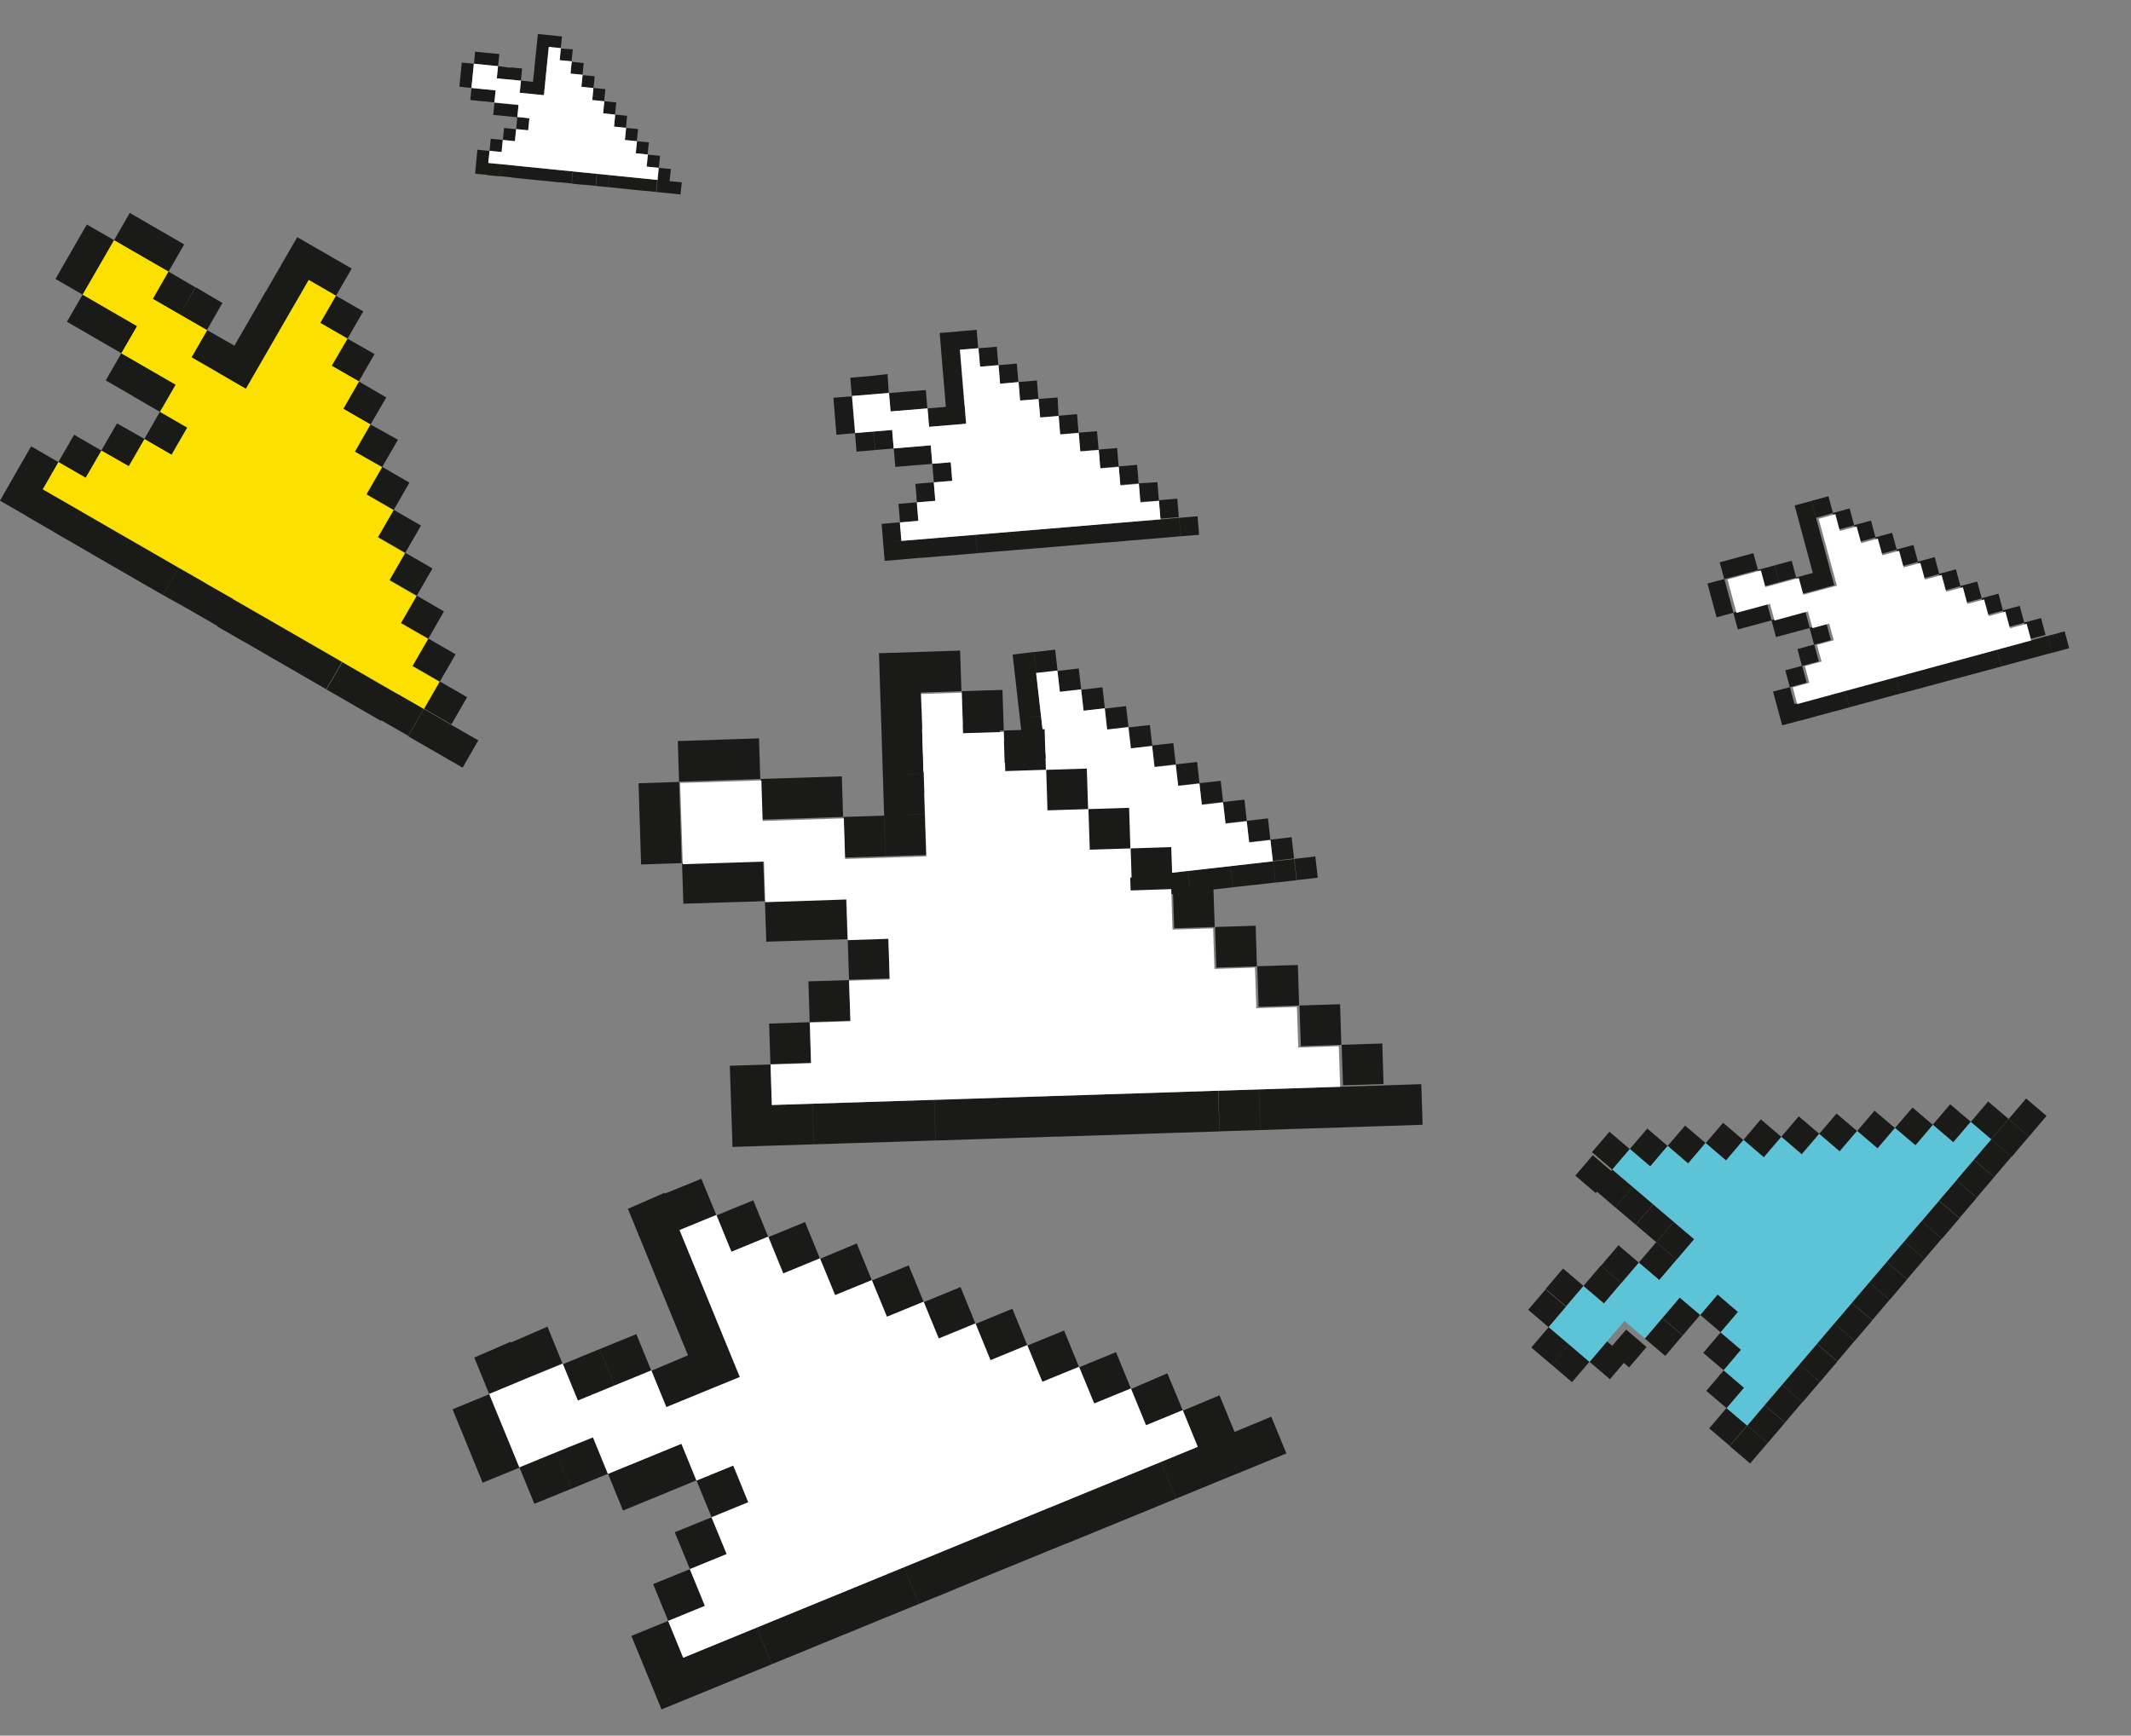 <svg id="Ebene_2" data-name="Ebene 2" xmlns="http://www.w3.org/2000/svg" viewBox="0 0 252.43 205.64"><rect x="0" y="0" width="252.43" height="205.64" fill="#808080" stroke="none"/><defs><style>.cls-1{fill:none;}.cls-2{fill:#1a1b19;}.cls-3{fill:#fff;}.cls-4{fill:#5dc3d7;}.cls-5{fill:#fce000;}</style></defs><title>kontakt-pfeile-links</title><polygon class="cls-1" points="108.29 72.86 160.85 84.45 153.32 118.63 100.75 107.05 108.29 72.86"/><rect class="cls-1" x="176.63" y="119.89" width="33.79" height="53.06" transform="translate(-57.4 248.95) rotate(-76.26)"/><path class="cls-2" d="M218.53,152.15l.29,2.52-2.52.29-.28-2.52Zm-5,.58.28,2.52,2.52-.28-.28-2.52ZM211,153l.29,2.53,2.51-.29-.28-2.52Zm-2.52.28.29,2.52,2.52-.28L211,153Zm-2.52.29.28,2.52,2.52-.28-.29-2.52Zm-2.51.29.29,2.51,2.51-.28-.28-2.52Zm-2.52.28.28,2.52,2.52-.29-.29-2.51Zm-2.52.29.28,2.52,2.52-.29-.28-2.52Zm-2.52.29.29,2.51,2.52-.28-.28-2.52Zm-2.52.28.29,2.52,2.51-.29-.29-2.51Zm-2.52.28.28,2.52,2.52-.29-.29-2.52Zm-2.52.29.29,2.52,2.51-.29-.28-2.52Zm-2.52.29.28,2.52,2.52-.29-.29-2.52Zm-2.52.28.28,2.52,2.52-.28-.28-2.52Zm-2.52.29.29,2.52,2.51-.29-.28-2.52Zm-2.52.29.29,2.52,2.52-.29-.29-2.52Zm-2.52.29.29,2.51,2.52-.28-.29-2.52Zm-.29-2.52.29,2.52,2.52-.29-.29-2.51Zm2.24-2.8.28,2.52,2.52-.29-.29-2.51Zm2.22-2.8.29,2.52,2.52-.29-.29-2.52Zm2.23-2.8.29,2.52,2.52-.28-.28-2.52Zm-2.8-2.23.29,2.52,2.51-.29-.28-2.52Zm-2.51.29.28,2.51,2.52-.28-.29-2.52ZM174,141.91l.29,2.51,2.52-.28-.29-2.52Zm-2.52.28.29,2.52,2.52-.29-.29-2.51ZM168.69,140l.29,2.52,2.52-.29-.28-2.52Zm-.28-2.52.28,2.52,2.52-.29-.29-2.51Zm2.23-2.8.29,2.52,2.52-.29-.29-2.52Zm2.52-.29.29,2.52,2.51-.29-.29-2.52Zm2.81,2.24.29,2.52,2.52-.29-.29-2.52Zm2.52-.29.29,2.52,2.51-.29L181,136Zm2.8,2.24.29,2.52,2.52-.29-.28-2.51Zm2.52-.28.28,2.51,2.52-.28-.29-2.51Zm-.28-2.52.28,2.52,2.52-.28-.29-2.52Zm-.29-2.52.29,2.52,2.51-.29-.28-2.52Zm-.28-2.52.28,2.52,2.52-.29-.29-2.52Zm-.29-2.51.29,2.51,2.51-.29-.29-2.52Zm2.52-.29.29,2.52,2.52-.29-.29-2.52Zm2.8,2.23.29,2.52,2.52-.29-.29-2.52Zm2.81,2.23.29,2.52,2.51-.29-.28-2.52Zm2.8,2.23.28,2.52,2.52-.29-.29-2.52Zm2.81,2.23.29,2.52,2.52-.29-.29-2.51ZM199.2,139l.28,2.52,2.52-.28-.29-2.52Zm2.8,2.24.29,2.51,2.52-.28-.28-2.51Zm2.8,2.23.29,2.52,2.52-.29-.29-2.51Zm2.8,2.23.29,2.52,2.52-.29-.28-2.51Zm2.8,2.23.29,2.52,2.51-.29-.28-2.52Zm2.8,2.23.29,2.52,2.52-.29-.29-2.52Z" transform="translate(-62.72 -50.68)"/><polygon class="cls-3" points="150.78 102.05 150.49 99.53 147.97 99.82 147.68 97.3 145.17 97.59 144.88 95.07 142.36 95.36 142.08 92.84 139.56 93.12 139.27 90.61 136.76 90.89 136.47 88.37 133.95 88.66 133.66 86.14 131.14 86.43 130.86 83.91 128.35 84.2 128.06 81.67 125.54 81.96 125.25 79.44 122.73 79.73 123.88 89.8 118.84 90.38 118.56 87.86 113.52 88.43 113.23 85.92 108.2 86.49 108.77 91.52 113.81 90.95 114.1 93.47 119.13 92.89 119.41 95.41 121.94 95.13 122.22 97.64 119.7 97.93 119.99 100.45 117.47 100.74 117.76 103.25 115.24 103.54 115.52 106.05 150.78 102.05"/><rect class="cls-1" x="272.4" y="102.18" width="28.34" height="43.58" transform="translate(81.59 351.24) rotate(-86.29)"/><polygon class="cls-1" points="244.05 88.8 201.25 85.03 203.65 57.79 246.44 61.54 244.05 88.8"/><path class="cls-2" d="M307.29,125.48l.54,2-2,.54-.54-2Zm-4,1.07.53,2,2-.54-.54-2Zm-2,.54.54,2,2-.54-.53-2Zm-2,.54.54,2,2-.54-.54-2Zm-2,.54.53,2,2-.53-.54-2Zm-2,.54.54,2,2-.54-.53-2Zm-2,.54.54,2,2-.54-.54-2Zm-2,.54.54,2,2-.54-.54-2Zm-2,.54.54,2,2-.54-.54-2Zm-2,.53.54,2,2-.54-.54-2Zm-2,.53.53,2,2-.54-.54-2Zm-2,.54.53,2,2-.53-.53-2Zm-2,.54.54,2,2-.54-.53-2Zm-2,.55.53,2,2-.54-.54-2Zm-2,.53.54,2,2-.54-.53-2Zm-2,.54.54,2,2-.53-.54-2Zm-2,.53.54,2,2-.54-.54-2Zm-.54-2,.54,2,2-.53-.54-2Zm1.45-2.52.54,2,2-.54-.54-2Zm1.44-2.52.53,2,2-.54-.54-2Zm1.43-2.52.54,2,2-.54-.54-2Zm-2.51-1.44.54,2,2-.54-.54-2Zm-2,.54.54,2,2-.54-.54-2Zm-2.52-1.44.54,2,2-.54-.54-2Zm-2,.54.54,2,2-.54-.54-2Zm-2.52-1.44.54,2,2-.54-.54-2Zm-.54-2,.54,2,2-.54-.54-2Zm1.45-2.52.54,2,2-.54-.54-2Zm2-.54.54,2,2-.54-.55-2Zm2.52,1.44.53,2,2-.53-.54-2Zm2-.54.54,2,2-.54-.53-2Zm2.51,1.44.55,2,2-.54-.54-2Zm2-.54.54,2,2-.54-.55-2Zm-.54-2,.54,2,2-.54-.54-2Zm-.54-2,.54,2,2-.54-.54-2Zm-.54-2,.54,2,2-.54-.54-2Zm-.53-2,.53,2,2-.53-.54-2Zm2-.54.54,2,2-.55-.54-2Zm2.52,1.44.53,2,2-.54-.54-2Zm2.52,1.44.54,2,2-.54-.54-2Zm2.51,1.44.54,2,2-.53-.54-2Zm2.52,1.45.54,2,2-.54-.54-2Zm2.52,1.44.54,2,2-.54-.54-2Zm2.52,1.44.53,2,2-.54-.54-2Zm2.51,1.45.54,2,2-.54-.54-2Zm2.52,1.44.54,2,2-.54-.54-2Zm2.52,1.44.54,2,2-.54-.54-2Zm2.52,1.44.54,2,2-.53-.53-2Z" transform="translate(-62.72 -50.68)"/><polygon class="cls-3" points="240.61 75.88 240.07 73.9 238.09 74.44 237.55 72.46 235.57 73 235.03 71.02 233.05 71.56 232.52 69.58 230.54 70.11 230 68.13 228.02 68.67 227.48 66.69 225.5 67.23 224.96 65.26 222.98 65.79 222.44 63.81 220.47 64.35 219.93 62.37 217.94 62.91 217.41 60.92 215.43 61.47 217.59 69.39 213.62 70.46 213.08 68.48 209.12 69.56 208.59 67.58 204.63 68.65 205.7 72.61 209.66 71.54 210.2 73.52 214.16 72.44 214.7 74.42 216.68 73.88 217.22 75.86 215.23 76.4 215.78 78.38 213.8 78.92 214.33 80.9 212.36 81.44 212.89 83.42 240.61 75.88"/><polygon class="cls-1" points="57.81 0 85.6 12.76 77.3 30.82 49.52 18.07 57.81 0"/><rect class="cls-1" x="120.69" y="51.02" width="19.19" height="30.14" transform="translate(-48.91 103.6) rotate(-64.03)"/><path class="cls-2" d="M143.48,72.28l-.15,1.44-1.43-.15.15-1.43ZM140.61,72l-.14,1.43,1.43.14.15-1.43Zm-1.43-.14L139,73.28l1.43.14.14-1.43Zm-1.43-.14-.15,1.43,1.43.14.14-1.43Zm-1.43-.15L136.17,73l1.43.14.15-1.43Zm-1.43-.15-.14,1.43,1.43.15.15-1.43Zm-1.44-.14-.14,1.43,1.43.14.14-1.43ZM132,71.13l-.15,1.43,1.43.14.14-1.43ZM130.59,71l-.14,1.44,1.43.14.15-1.43Zm-1.43-.14L129,72.27l1.43.15.14-1.44Zm-1.44-.15-.14,1.43,1.43.15.15-1.43Zm-1.43-.15L126.15,72l1.43.14.14-1.43Zm-1.43-.14-.14,1.44,1.43.14.15-1.44Zm-1.43-.14-.14,1.43,1.43.15.14-1.44ZM122,70.12l-.14,1.43,1.43.14.14-1.43ZM120.56,70l-.14,1.43,1.43.14.14-1.43Zm-1.43-.15L119,71.26l1.43.14.14-1.43Zm.14-1.44-.14,1.44,1.43.15.15-1.43Zm1.58-1.29-.14,1.44,1.43.14.14-1.44Zm1.58-1.28-.14,1.43,1.44.15.14-1.43ZM124,64.53,123.86,66l1.43.14.14-1.43ZM122.72,63l-.14,1.43,1.43.15.14-1.44Zm-1.43-.14-.14,1.43,1.43.14.14-1.43ZM120,61.24l-.14,1.43,1.43.14.15-1.43Zm-1.43-.14-.14,1.43,1.43.15.14-1.43Zm-1.29-1.58-.14,1.43,1.43.15.15-1.44Zm.14-1.43-.14,1.43,1.43.14.15-1.43ZM119,56.8l-.14,1.43,1.43.15.14-1.43Zm1.43.14-.14,1.43,1.43.14.15-1.43Zm1.29,1.57L121.57,60l1.43.14.15-1.43Zm1.44.15L123,60.09l1.43.14.14-1.43Zm1.28,1.57-.15,1.43,1.44.15.14-1.43Zm1.43.15-.14,1.43,1.43.14.14-1.43ZM126,59l-.15,1.43,1.43.15.15-1.44Zm.14-1.43L126,59l1.43.14.14-1.43Zm.15-1.43-.15,1.43,1.43.14.15-1.43Zm.14-1.43-.14,1.43,1.43.14.15-1.43Zm1.43.14-.15,1.43,1.43.15.15-1.43Zm1.29,1.58L129,57.81l1.43.14.14-1.43Zm1.29,1.57-.15,1.44,1.43.14.14-1.43Zm1.29,1.58L131.59,61l1.43.14.15-1.43ZM133,61.1l-.14,1.43,1.43.14.14-1.43Zm1.29,1.57-.15,1.44,1.43.14.15-1.43Zm1.29,1.58-.14,1.43,1.43.15L137,64.4Zm1.29,1.58-.14,1.43,1.43.14.14-1.43Zm1.29,1.58L138,68.84l1.43.14.15-1.43ZM139.47,69l-.14,1.43,1.43.14.15-1.43Zm1.29,1.57L140.61,72l1.43.14.15-1.44Z" transform="translate(-62.72 -50.68)"/><polygon class="cls-3" points="77.89 21.32 78.03 19.88 76.6 19.74 76.74 18.31 75.31 18.16 75.46 16.73 74.03 16.59 74.17 15.15 72.74 15 72.88 13.58 71.45 13.43 71.59 12 70.16 11.86 70.3 10.43 68.87 10.28 69.02 8.85 67.58 8.71 67.73 7.27 66.3 7.13 66.44 5.7 65.01 5.55 64.43 11.28 61.56 10.99 61.71 9.56 58.85 9.28 58.99 7.84 56.13 7.55 55.84 10.42 58.71 10.71 58.56 12.14 61.42 12.42 61.28 13.86 62.71 14.01 62.57 15.43 61.14 15.29 60.99 16.72 59.56 16.58 59.42 18.01 57.99 17.87 57.84 19.3 77.89 21.32"/><rect class="cls-1" x="167.83" y="82.85" width="30.39" height="46.73" transform="translate(-27.46 207.02) rotate(-75.84)"/><rect class="cls-1" x="168.35" y="83.18" width="29.34" height="46.07" transform="translate(-30.9 203.59) rotate(-74.53)"/><path class="cls-2" d="M204.58,111.85l.18,2.19-2.19.18-.18-2.19Zm-4.39.37.18,2.19,2.19-.19-.18-2.19Zm-2.19.18.18,2.19,2.19-.18-.18-2.19Zm-2.19.18.19,2.19,2.19-.18-.18-2.19Zm-2.19.18.18,2.2,2.2-.18-.19-2.19Zm-2.19.18.19,2.19,2.19-.18-.18-2.2Zm-2.19.18.18,2.19,2.2-.18-.19-2.19Zm-2.19.18.18,2.2,2.19-.18-.18-2.19Zm-2.19.19.18,2.19,2.19-.18-.18-2.2Zm-2.19.18.18,2.19,2.19-.18-.18-2.19Zm-2.19.18.18,2.19,2.2-.18-.18-2.19Zm-2.19.18.18,2.19,2.19-.18-.18-2.19Zm-2.2.18.18,2.2,2.19-.18-.18-2.19Zm-2.19.18.18,2.2,2.19-.18-.18-2.2Zm-2.19.18.18,2.2,2.19-.18-.18-2.2Zm-2.19.18.19,2.19,2.19-.18-.18-2.2Zm-2.19.19.18,2.19,2.2-.18-.19-2.19Zm-.18-2.19.18,2.19,2.19-.19-.18-2.19Zm2-2.37.18,2.19,2.19-.19-.18-2.19Zm2-2.37.18,2.19,2.19-.18-.18-2.2Zm2-2.38.19,2.19,2.19-.18-.18-2.19Zm-2.37-2,.18,2.19,2.2-.18-.18-2.2Zm-2.19.18.18,2.19,2.19-.18-.18-2.19Zm-2.38-2,.18,2.19,2.19-.18-.19-2.19ZM164,102l.18,2.19,2.2-.18-.18-2.19Zm-2.38-2,.18,2.19L164,102l-.19-2.2Zm-.18-2.19.18,2.19,2.19-.18-.18-2.19Zm2-2.38.18,2.19,2.19-.18-.18-2.19Zm2.19-.18.18,2.19,2.19-.18L167.86,95Zm2.37,2,.19,2.2,2.19-.18-.18-2.2Zm2.2-.18.18,2.2,2.19-.19-.18-2.19Zm2.37,2,.18,2.19,2.19-.19-.18-2.19Zm2.19-.18.18,2.19,2.2-.18L177,98.69Zm-.18-2.19.18,2.19,2.19-.19-.18-2.19Zm-.19-2.19.19,2.19,2.19-.18-.18-2.19Zm-.18-2.19.18,2.19,2.2-.18-.19-2.2Zm-.18-2.19.18,2.19,2.19-.18-.18-2.19Zm2.19-.19.18,2.19,2.19-.18-.18-2.19Zm2.38,2,.19,2.19,2.19-.18-.18-2.19Zm2.38,2,.18,2.2,2.19-.19-.18-2.19Zm2.37,2,.19,2.19,2.19-.18-.18-2.19Zm2.38,2,.19,2.19,2.19-.18L188,97.78Zm2.37,2,.19,2.19,2.19-.19-.18-2.19Zm2.38,2,.18,2.2,2.2-.18-.19-2.19Zm2.38,2,.18,2.19,2.19-.18-.18-2.19Zm2.37,2,.18,2.19,2.19-.19-.18-2.19Zm2.38,2,.19,2.2L200,110l-.18-2.19Zm2.38,2,.18,2.19,2.19-.18-.18-2.19Z" transform="translate(-62.72 -50.68)"/><polygon class="cls-3" points="137.47 61.53 137.29 59.34 135.09 59.53 134.91 57.33 132.72 57.52 132.53 55.32 130.34 55.5 130.16 53.31 127.97 53.49 127.79 51.3 125.59 51.48 125.41 49.29 123.22 49.47 123.03 47.28 120.84 47.46 120.66 45.27 118.47 45.46 118.29 43.26 116.1 43.44 115.91 41.25 113.72 41.43 114.45 50.2 110.06 50.57 109.88 48.38 105.5 48.74 105.31 46.55 100.93 46.91 101.3 51.3 105.68 50.94 105.86 53.13 110.25 52.76 110.43 54.95 112.62 54.77 112.8 56.97 110.61 57.15 110.79 59.34 108.6 59.52 108.78 61.71 106.59 61.9 106.77 64.09 137.47 61.53"/><polyline class="cls-1" points="194.25 182.49 171.85 144.65 230.03 110.2 252.43 148.03"/><polyline class="cls-1" points="251.59 148.53 193.46 181.17 172.68 144.16 230.8 111.51 251.59 148.53"/><rect class="cls-2" x="301.31" y="181.48" width="3.19" height="3.18" transform="translate(-95.57 244.36) rotate(-49.59)"/><polygon class="cls-2" points="235.87 134.99 238.3 137.06 240.36 134.63 237.94 132.58 235.87 134.99"/><rect class="cls-2" x="297.18" y="186.32" width="3.19" height="3.18" transform="translate(-100.85 242.48) rotate(-49.52)"/><rect class="cls-2" x="295.12" y="188.74" width="3.18" height="3.18" transform="translate(-103.18 242.54) rotate(-49.65)"/><polygon class="cls-2" points="229.68 142.25 232.1 144.32 234.17 141.9 231.75 139.84 229.68 142.25"/><rect class="cls-2" x="290.99" y="193.59" width="3.18" height="3.18" transform="translate(-108.55 240.3) rotate(-49.51)"/><rect class="cls-2" x="288.92" y="196.01" width="3.18" height="3.18" transform="translate(-111.11 239.61) rotate(-49.52)"/><rect class="cls-2" x="286.86" y="198.43" width="3.18" height="3.18" transform="translate(-113.74 238.65) rotate(-49.48)"/><polygon class="cls-2" points="221.41 151.95 223.84 154.01 225.9 151.59 223.49 149.52 221.41 151.95"/><rect class="cls-2" x="282.73" y="203.28" width="3.18" height="3.18" transform="translate(-118.64 238.16) rotate(-49.64)"/><rect class="cls-2" x="280.66" y="205.7" width="3.19" height="3.18" transform="translate(-121.39 236.69) rotate(-49.51)"/><polygon class="cls-2" points="215.22 159.22 217.64 161.29 219.7 158.86 217.28 156.79 215.22 159.22"/><rect class="cls-2" x="276.53" y="210.54" width="3.18" height="3.19" transform="translate(-126.53 235.2) rotate(-49.5)"/><rect class="cls-2" x="274.46" y="212.97" width="3.19" height="3.18" transform="translate(-129.22 233.87) rotate(-49.4)"/><polygon class="cls-2" points="209.02 166.48 211.44 168.55 213.5 166.13 211.09 164.06 209.02 166.48"/><rect class="cls-2" x="270.33" y="217.81" width="3.18" height="3.18" transform="translate(-134.07 233.86) rotate(-49.64)"/><polyline class="cls-2" points="207.31 173.39 209.38 170.97 206.95 168.91 204.89 171.33 207.31 173.39"/><rect class="cls-2" x="265.84" y="218.17" width="3.19" height="3.19" transform="translate(-136.01 230.1) rotate(-49.57)"/><rect class="cls-2" x="265.49" y="213.68" width="3.18" height="3.18" transform="translate(-132.71 228.3) rotate(-49.57)"/><polygon class="cls-2" points="201.76 160.29 204.18 162.35 206.24 159.92 203.82 157.86 201.76 160.29"/><rect class="cls-2" x="264.77" y="204.7" width="3.18" height="3.18" transform="translate(-126.19 224.29) rotate(-49.52)"/><rect class="cls-2" x="260.29" y="205.06" width="3.18" height="3.18" transform="translate(-127.98 221.3) rotate(-49.57)"/><rect class="cls-2" x="258.22" y="207.48" width="3.18" height="3.18" transform="translate(-130.61 220.3) rotate(-49.52)"/><rect class="cls-2" x="253.74" y="207.84" width="3.18" height="3.18" transform="matrix(0.65, -0.76, 0.76, 0.65, -132.33, 217.69)"/><rect class="cls-2" x="251.66" y="210.26" width="3.19" height="3.18" transform="translate(-134.97 216.55) rotate(-49.57)"/><rect class="cls-2" x="247.18" y="210.62" width="3.18" height="3.18" transform="translate(-136.88 212.92) rotate(-49.51)"/><rect class="cls-2" x="244.76" y="208.56" width="3.18" height="3.18" transform="translate(-136.14 210.43) rotate(-49.52)"/><rect class="cls-2" x="244.4" y="204.06" width="3.18" height="3.19" transform="translate(-132.87 208.5) rotate(-49.5)"/><rect class="cls-2" x="246.47" y="201.64" width="3.18" height="3.18" transform="translate(-130.24 209.56) rotate(-49.57)"/><rect class="cls-2" x="250.95" y="201.28" width="3.19" height="3.18" transform="translate(-128.34 213.13) rotate(-49.62)"/><rect class="cls-2" x="253.02" y="198.87" width="3.18" height="3.18" transform="translate(-125.87 213.31) rotate(-49.52)"/><rect class="cls-2" x="257.5" y="198.51" width="3.18" height="3.18" transform="translate(-123.97 216.86) rotate(-49.57)"/><polygon class="cls-2" points="196.2 147.18 198.62 149.24 200.69 146.82 198.26 144.76 196.2 147.18"/><rect class="cls-2" x="257.15" y="194.02" width="3.18" height="3.19" transform="translate(-120.68 215.03) rotate(-49.57)"/><rect class="cls-2" x="254.72" y="191.95" width="3.19" height="3.18" transform="translate(-119.97 212.4) rotate(-49.56)"/><rect class="cls-2" x="252.3" y="189.89" width="3.19" height="3.18" transform="translate(-119.31 209.57) rotate(-49.51)"/><rect class="cls-2" x="249.88" y="187.82" width="3.18" height="3.18" transform="matrix(0.65, -0.76, 0.76, 0.65, -118.56, 207.11)"/><rect class="cls-2" x="251.95" y="185.4" width="3.19" height="3.18" transform="translate(-116.02 207.74) rotate(-49.51)"/><polygon class="cls-2" points="193.06 136.13 195.48 138.2 197.54 135.77 195.13 133.71 193.06 136.13"/><polygon class="cls-2" points="197.54 135.77 199.97 137.85 202.03 135.42 199.61 133.36 197.54 135.77"/><rect class="cls-2" x="265.41" y="184.33" width="3.18" height="3.18" transform="translate(-110.49 217.55) rotate(-49.5)"/><rect class="cls-2" x="269.9" y="183.97" width="3.18" height="3.18" transform="translate(-108.54 221.24) rotate(-49.58)"/><rect class="cls-2" x="274.39" y="183.62" width="3.18" height="3.18" transform="translate(-106.79 224.19) rotate(-49.52)"/><rect class="cls-2" x="278.87" y="183.26" width="3.18" height="3.18" transform="translate(-104.86 227.78) rotate(-49.57)"/><rect class="cls-2" x="283.36" y="182.9" width="3.18" height="3.18" transform="translate(-103 231.09) rotate(-49.57)"/><polygon class="cls-2" points="224.47 133.64 226.9 135.7 228.96 133.28 226.55 131.22 224.47 133.64"/><rect class="cls-2" x="292.34" y="182.18" width="3.18" height="3.19" transform="translate(-99.35 237.52) rotate(-49.55)"/><polygon class="cls-2" points="233.45 132.93 235.87 134.99 237.94 132.58 235.51 130.5 233.45 132.93"/><polygon class="cls-4" points="235.87 134.99 233.45 132.93 231.39 135.35 228.96 133.28 226.9 135.7 224.47 133.64 222.41 136.06 219.99 134 217.92 136.42 215.5 134.35 213.43 136.78 211.01 134.71 208.94 137.13 206.52 135.06 204.46 137.49 202.03 135.42 199.97 137.85 197.54 135.77 195.48 138.2 193.06 136.13 190.99 138.56 200.69 146.82 196.55 151.67 194.13 149.6 190 154.45 187.57 152.38 183.45 157.23 188.29 161.36 192.42 156.51 194.85 158.58 198.97 153.73 201.4 155.79 203.46 153.37 205.88 155.44 203.82 157.86 206.24 159.92 204.18 162.35 206.6 164.42 204.53 166.84 206.95 168.91 235.87 134.99"/><rect class="cls-1" x="115.77" y="188.45" width="99.94" height="64.98" transform="translate(-75.43 -40.55) rotate(-3.37)"/><rect class="cls-1" x="116.47" y="189.57" width="98.53" height="62.74" transform="translate(-70.56 -44.58) rotate(-2.06)"/><path class="cls-2" d="M213.31,218.53l1.79,4.35-4.36,1.79L209,220.32Zm-8.71,3.57,1.78,4.35,4.36-1.78L209,220.32Zm-4.35,1.79,1.78,4.35,4.35-1.79-1.78-4.35Zm-4.36,1.78,1.79,4.36,4.34-1.79-1.78-4.35Zm-4.35,1.78,1.78,4.36,4.36-1.78-1.79-4.36Zm-4.35,1.79,1.79,4.35,4.35-1.78-1.78-4.36ZM182.84,231l1.78,4.36,4.36-1.79-1.79-4.35Zm-4.36,1.79,1.78,4.35,4.36-1.78L182.84,231Zm-4.35,1.79,1.78,4.35,4.35-1.79-1.78-4.35Zm-4.35,1.78,1.79,4.36,4.35-1.78-1.78-4.35Zm-4.35,1.79,1.77,4.35,4.36-1.78-1.79-4.36Zm-4.36,1.78,1.78,4.36,4.35-1.79-1.77-4.35Zm-4.35,1.78,1.78,4.36,4.35-1.79-1.78-4.36Zm-4.35,1.78,1.78,4.36,4.36-1.78-1.78-4.36ZM148,245.29l1.79,4.35,4.35-1.78-1.78-4.36Zm-4.35,1.79,1.78,4.35,4.36-1.79L148,245.29Zm-4.35,1.78,1.78,4.35,4.35-1.78-1.78-4.35Zm-1.79-4.36,1.79,4.36,4.35-1.78-1.78-4.36Zm2.58-6.14,1.78,4.36,4.35-1.78-1.78-4.35Zm2.56-6.14,1.79,4.36,4.36-1.79L147,230.45Zm2.57-6.14,1.79,4.35,4.35-1.78-1.78-4.35Zm-6.13-2.57,1.78,4.35,4.35-1.79-1.78-4.35Zm-4.35,1.78,1.78,4.36,4.35-1.79-1.78-4.35Zm-6.14-2.57,1.79,4.36,4.35-1.79L133,221Zm-4.36,1.78,1.78,4.35,4.36-1.78-1.79-4.36ZM118.11,222l1.78,4.35,4.36-1.78-1.78-4.35Zm-1.78-4.35,1.78,4.35,4.35-1.78-1.79-4.35Zm2.57-6.13,1.78,4.35L125,214l-1.79-4.35Zm4.35-1.78L125,214l4.35-1.78-1.78-4.36Zm6.14,2.57,1.79,4.36,4.35-1.79-1.79-4.36Zm4.36-1.79,1.79,4.36,4.34-1.78-1.78-4.35Zm6.13,2.57,1.78,4.35L146,215.6l-1.78-4.35Zm4.36-1.78L146,215.6l4.36-1.78-1.79-4.35Zm-1.79-4.35,1.79,4.35,4.35-1.78-1.78-4.36Zm-1.79-4.36,1.79,4.36,4.35-1.79L145,200.76Zm-1.78-4.35,1.78,4.35,4.36-1.78-1.79-4.35Zm-1.78-4.35,1.78,4.35,4.35-1.78L141.44,192Zm4.35-1.79,1.79,4.36,4.35-1.78-1.79-4.35Zm6.14,2.57,1.78,4.35,4.36-1.78-1.78-4.36Zm6.14,2.57,1.78,4.36,4.35-1.79-1.78-4.35Zm6.13,2.57,1.79,4.36,4.36-1.78L164.21,198Zm6.14,2.57,1.79,4.34,4.35-1.78-1.78-4.35Zm6.14,2.57,1.79,4.35,4.35-1.78-1.78-4.36Zm6.14,2.57,1.78,4.35,4.36-1.79-1.78-4.35Zm6.14,2.57,1.78,4.35,4.35-1.78-1.78-4.35Zm6.14,2.57,1.79,4.35,4.35-1.79-1.78-4.35Zm6.14,2.57,1.79,4.36,4.35-1.79L201,213.39Zm6.14,2.57,1.78,4.35,4.36-1.78L207.18,216Z" transform="translate(-62.72 -50.68)"/><polygon class="cls-3" points="141.88 171.42 140.1 167.07 135.75 168.86 133.96 164.5 129.61 166.28 127.82 161.93 123.47 163.71 121.68 159.36 117.33 161.15 115.55 156.79 111.2 158.58 109.41 154.22 105.06 156 103.27 151.66 98.92 153.44 97.13 149.08 92.78 150.87 91 146.51 86.64 148.3 84.86 143.94 80.5 145.73 87.64 163.15 78.93 166.71 77.15 162.36 68.45 165.93 66.66 161.57 57.95 165.15 61.52 173.85 70.23 170.28 72.01 174.63 80.72 171.06 82.5 175.42 86.86 173.64 88.64 177.99 84.29 179.77 86.08 184.13 81.72 185.91 83.5 190.26 79.15 192.05 80.93 196.41 141.88 171.42"/><rect class="cls-1" x="151.42" y="113.35" width="66.44" height="102.19" transform="translate(-89.48 242.01) rotate(-72.93)"/><rect class="cls-1" x="152.57" y="114.07" width="64.15" height="100.74" transform="translate(-92.37 237.11) rotate(-71.61)"/><path class="cls-2" d="M231.08,179.13l.16,4.81-4.81.16-.16-4.81Zm-9.61.31.15,4.82,4.81-.16-.16-4.81Zm-4.81.16.16,4.81,4.81-.15-.15-4.82Zm-4.81.16.17,4.81,4.8-.16-.16-4.81Zm-4.81.15.15,4.81,4.82-.15-.17-4.81Zm-4.81.16.15,4.81,4.8-.15L207,179.9Zm-4.81.16.15,4.81,4.81-.16-.15-4.81Zm-4.81.15.16,4.82,4.81-.16-.15-4.81Zm-4.81.16.16,4.81,4.81-.15-.16-4.82Zm-4.8.15.16,4.81,4.8-.16-.16-4.81Zm-4.81.16.15,4.8,4.82-.15-.16-4.81Zm-4.81.15.16,4.81,4.8-.16-.15-4.8Zm-4.81.15.15,4.81,4.81-.16-.16-4.81Zm-4.81.15.15,4.81,4.81-.15-.15-4.81Zm-4.81.15.16,4.81,4.81-.15-.15-4.81Zm-4.81.15.15,4.81,4.81-.15-.16-4.81Zm-4.81.16.16,4.81,4.8-.16-.15-4.81Zm-.16-4.81.16,4.81,4.81-.16-.15-4.8Zm4.66-5,.15,4.81,4.8-.16-.15-4.81Zm4.65-5,.15,4.81,4.82-.15-.16-4.81Zm4.66-5,.15,4.8,4.81-.15-.15-4.8Zm-5-4.65.15,4.8,4.81-.15-.16-4.81Zm-4.81.15.16,4.8,4.81-.15-.15-4.8Zm-5-4.66.15,4.81,4.81-.15-.16-4.81Zm-4.82.15.16,4.81,4.81-.15-.15-4.81Zm-5-4.65.15,4.81,4.81-.16-.15-4.81Zm-.15-4.81.15,4.81,4.81-.16-.16-4.81Zm4.65-5,.15,4.81,4.81-.16-.15-4.81Zm4.81-.16.15,4.81,4.81-.16-.15-4.81Zm5,4.65.16,4.81,4.81-.15-.15-4.81Zm4.82-.15.15,4.81,4.8-.16-.15-4.81Zm5,4.65.15,4.81,4.81-.15-.16-4.81Zm4.81-.15.16,4.81,4.81-.15-.16-4.81Zm-.15-4.81.15,4.81,4.81-.16-.15-4.8Zm-.15-4.82.15,4.82,4.81-.16-.15-4.81Zm-.16-4.81.16,4.81,4.81-.15-.16-4.81Zm-.15-4.81.15,4.81,4.81-.15-.15-4.81Zm4.81-.15.15,4.81,4.81-.16-.16-4.81Zm5,4.65.16,4.81,4.81-.15-.15-4.81Zm5,4.66.15,4.81,4.81-.16-.15-4.81Zm5,4.66.15,4.8,4.81-.15-.15-4.8Zm5,4.65.16,4.81,4.81-.15-.15-4.81Zm5,4.66.16,4.81,4.81-.16-.16-4.81Zm5,4.66.15,4.8,4.81-.15-.16-4.8Zm5,4.65.15,4.81,4.81-.15-.15-4.81Zm5,4.65.16,4.81,4.8-.16-.15-4.8Zm5,4.65.16,4.82,4.8-.16-.15-4.81Zm5,4.66.16,4.8,4.8-.15-.15-4.81Z" transform="translate(-62.72 -50.68)"/><polygon class="cls-3" points="158.75 128.76 158.59 123.95 153.79 124.11 153.63 119.3 148.82 119.45 148.66 114.64 143.86 114.8 143.7 109.99 138.89 110.14 138.74 105.34 133.93 105.5 133.78 100.68 128.97 100.84 128.81 96.03 124 96.18 123.85 91.38 119.04 91.54 118.89 86.72 114.08 86.87 113.92 82.06 109.11 82.22 109.74 101.46 100.11 101.77 99.96 96.96 90.34 97.27 90.19 92.46 80.57 92.77 80.88 102.39 90.5 102.08 90.65 106.89 100.27 106.57 100.43 111.39 105.24 111.23 105.39 116.04 100.58 116.19 100.74 121 95.93 121.16 96.08 125.97 91.28 126.12 91.43 130.92 158.75 128.76"/><path class="cls-2" d="M119.38,138.4l-1.86,3.23-3.23-1.86,1.86-3.22Zm-6.45-3.72-1.86,3.23,3.22,1.86,1.86-3.22Zm-3.23-1.86L107.85,136l3.22,1.86,1.86-3.23ZM106.48,131l-1.86,3.23,3.22,1.86,1.85-3.23Zm-3.22-1.86-1.86,3.23,3.23,1.86,1.86-3.23ZM100,127.25l-1.86,3.23,3.22,1.86,1.86-3.23Zm-3.22-1.86-1.86,3.23,3.23,1.86,1.86-3.23Zm-3.22-1.86-1.85,3.23,3.21,1.86,1.86-3.23Zm-3.23-1.85-1.86,3.23,3.23,1.86,1.85-3.23Zm-3.22-1.86L85.28,123l3.22,1.86,1.86-3.23Zm-3.22-1.86-1.86,3.22L85.28,123l1.86-3.23Zm-3.22-1.86-1.87,3.23,3.22,1.85,1.86-3.22Zm-3.23-1.86-1.86,3.23,3.23,1.86,1.87-3.23Zm-3.22-1.86-1.86,3.22,3.22,1.87,1.86-3.23ZM71,110.51l-1.86,3.23,3.22,1.86,1.86-3.22Zm-3.22-1.86-1.86,3.22,3.23,1.86L71,110.51Zm-3.23-1.86L62.72,110l3.22,1.86,1.86-3.22Zm1.86-3.23-1.86,3.23,3.23,1.86,1.86-3.22Zm5.09-1.37-1.87,3.23,3.23,1.86,1.86-3.22Zm5.08-1.35-1.86,3.22L78,105.92l1.86-3.22Zm5.08-1.37-1.85,3.23,3.22,1.86,1.86-3.22Zm-1.36-5.08-1.86,3.22,3.22,1.86,1.86-3.22ZM77.1,92.53l-1.86,3.22,3.23,1.86,1.86-3.22Zm-1.36-5.09-1.86,3.23,3.22,1.86L79,89.31Zm-3.23-1.86-1.86,3.22,3.23,1.87,1.86-3.23ZM71.15,80.5l-1.86,3.23,3.22,1.86,1.87-3.23ZM73,77.28,71.15,80.5l3.23,1.86,1.86-3.22Zm5.09-1.37-1.86,3.23L79.46,81l1.85-3.23Zm3.22,1.86L79.46,81l3.22,1.86,1.86-3.22Zm1.36,5.08-1.86,3.22L84,87.95l1.86-3.23Zm3.23,1.86L84,87.95l3.22,1.85,1.85-3.22Zm1.36,5.08L85.41,93l3.23,1.86,1.86-3.22Zm3.22,1.86-1.86,3.22,3.22,1.87,1.86-3.23Zm1.86-3.22-1.86,3.22,3.22,1.86,1.86-3.22Zm1.86-3.23-1.86,3.23,3.22,1.86,1.86-3.22ZM96.07,82l-1.86,3.22,3.23,1.86,1.86-3.23Zm1.86-3.22L96.07,82l3.23,1.86,1.86-3.22Zm3.23,1.86-1.86,3.22,3.22,1.86,1.86-3.22Zm1.36,5.08-1.86,3.22,3.23,1.86,1.86-3.23Zm1.37,5.09L102,94l3.23,1.85,1.86-3.22Zm1.36,5.08-1.86,3.23,3.22,1.86,1.87-3.21Zm1.36,5.08-1.85,3.23L108,106l1.86-3.22ZM108,106l-1.86,3.23,3.22,1.86,1.86-3.23Zm1.37,5.09-1.86,3.22,3.22,1.86,1.86-3.22Zm1.36,5.08-1.86,3.22,3.22,1.86,1.86-3.22Zm1.36,5.08-1.86,3.23,3.23,1.86,1.85-3.22Zm1.38,5.09-1.87,3.23,3.22,1.86,1.87-3.23Zm1.35,5.08-1.85,3.22,3.22,1.87,1.86-3.23Z" transform="translate(-62.72 -50.68)"/><polygon class="cls-5" points="50.21 84 52.06 80.78 48.84 78.93 50.71 75.7 47.48 73.84 49.34 70.62 46.12 68.76 47.97 65.54 44.75 63.67 46.61 60.45 43.39 58.59 45.25 55.37 42.03 53.51 43.88 50.28 40.66 48.43 42.52 45.2 39.29 43.34 41.16 40.12 37.93 38.25 39.79 35.03 36.57 33.17 29.13 46.07 22.68 42.34 24.54 39.12 18.1 35.41 19.95 32.18 13.51 28.46 9.79 34.91 16.23 38.64 14.37 41.86 20.82 45.58 18.96 48.8 22.19 50.66 20.33 53.88 17.11 52.02 15.25 55.24 12.02 53.39 10.16 56.61 6.93 54.75 5.08 57.97 50.21 84"/></svg>